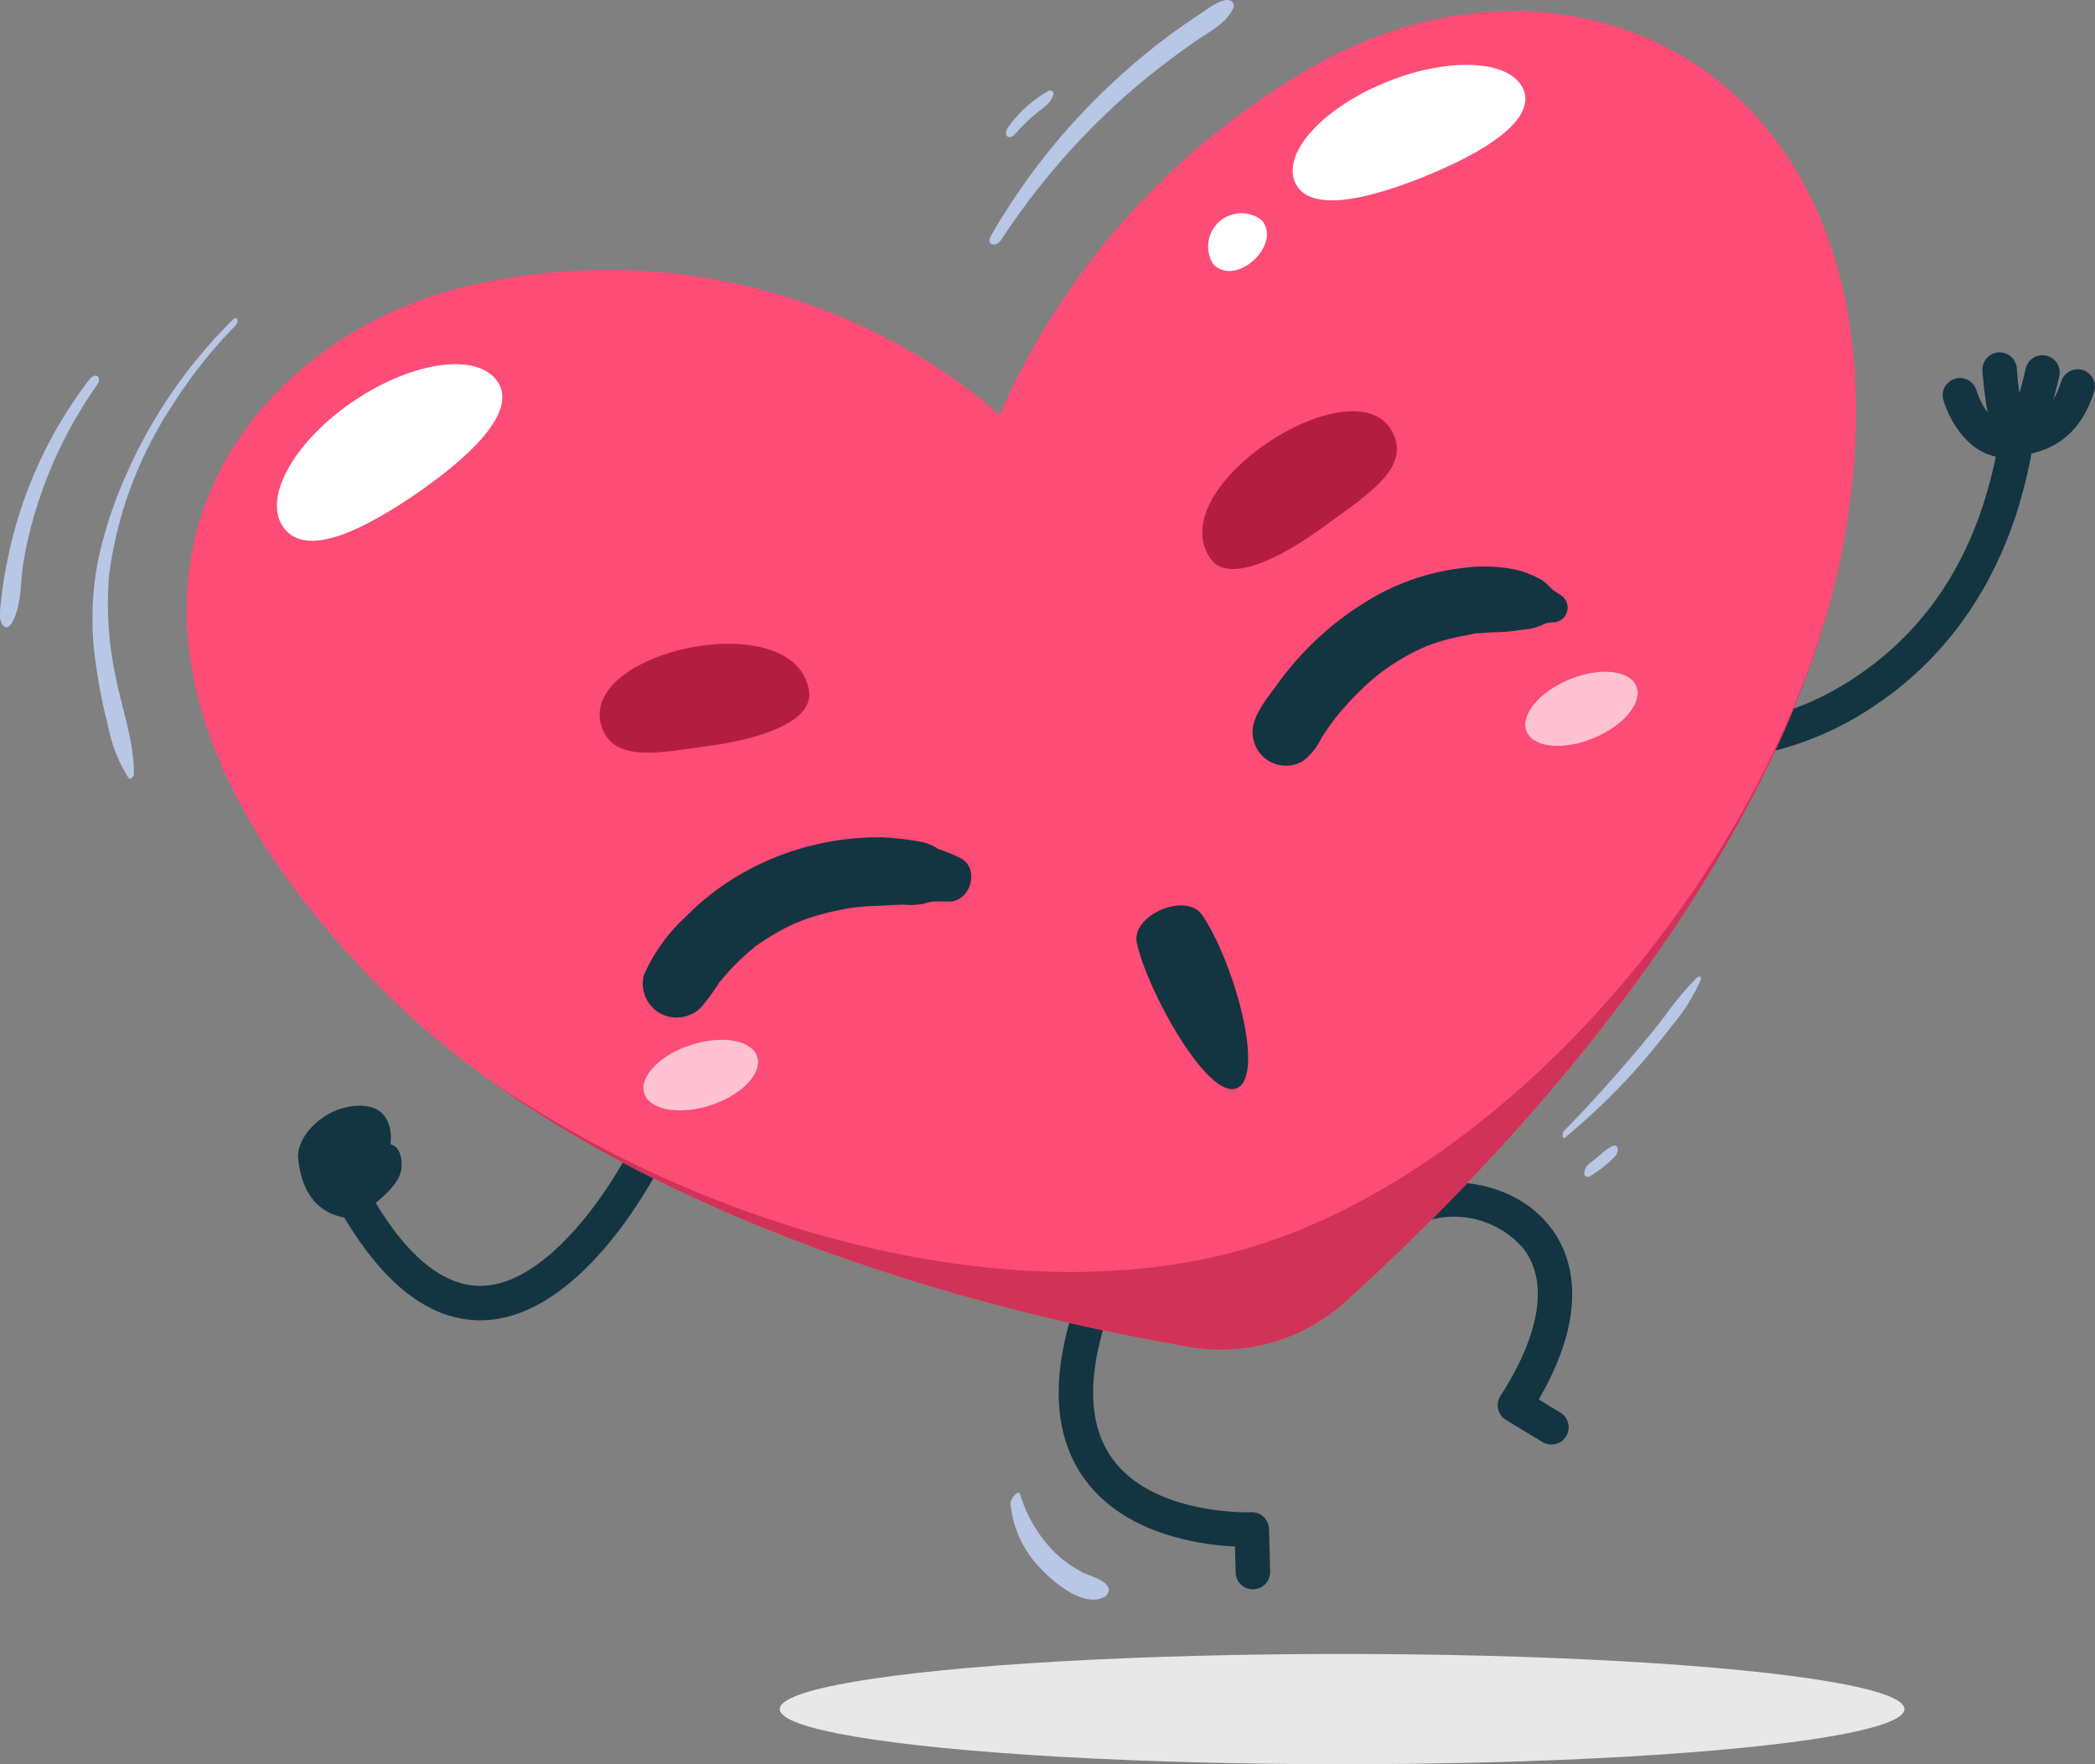 <svg id="Grupo_1101100" data-name="Grupo 1101100" xmlns="http://www.w3.org/2000/svg" xmlns:xlink="http://www.w3.org/1999/xlink" width="190" height="160" viewBox="0 0 190 160">
  <rect x="0" y="0" width="190" height="160" fill="#808080" stroke="none"/>
  <defs>
    <clipPath id="clip-path">
      <rect id="Rectángulo_403042" data-name="Rectángulo 403042" width="190" height="145.071" fill="none"/>
    </clipPath>
    <clipPath id="clip-path-2">
      <rect id="Rectángulo_403039" data-name="Rectángulo 403039" width="20.45" height="16.014" fill="none"/>
    </clipPath>
    <clipPath id="clip-path-3">
      <rect id="Rectángulo_403040" data-name="Rectángulo 403040" width="28.879" height="18.696" fill="none"/>
    </clipPath>
    <clipPath id="clip-path-4">
      <rect id="Rectángulo_403041" data-name="Rectángulo 403041" width="154.259" height="145.071" fill="none"/>
    </clipPath>
  </defs>
  <g id="Grupo_1101122" data-name="Grupo 1101122">
    <g id="Grupo_1101098" data-name="Grupo 1101098">
      <g id="Grupo_1101097" data-name="Grupo 1101097" clip-path="url(#clip-path)">
        <path id="Trazado_911867" data-name="Trazado 911867" d="M753.511,646.361a1.554,1.554,0,0,1-.808-.227l-3.3-2a1.561,1.561,0,0,1-.5-2.181c3.625-5.626,4.366-10.368,2.087-13.352a8.3,8.3,0,0,0-8.616-2.567,1.561,1.561,0,0,1-.941-2.978c3.614-1.141,9.06-.25,12.039,3.649,1.725,2.259,3.763,7.207-1.1,15.571l1.958,1.188a1.562,1.562,0,0,1-.811,2.9" transform="translate(-612.821 -515.358)" fill="#133441"/>
        <path id="Trazado_911868" data-name="Trazado 911868" d="M575.061,698.7a1.561,1.561,0,0,1-1.56-1.519l-.064-2.367c-3.119-.146-10.011-1.065-13.674-6.166-3.029-4.218-3.08-10.172-.152-17.7a1.562,1.562,0,0,1,2.911,1.133c-2.518,6.471-2.595,11.428-.229,14.734,3.73,5.21,12.507,4.9,12.6,4.892a1.563,1.563,0,0,1,1.63,1.517l.105,3.869a1.562,1.562,0,0,1-1.519,1.6h-.043" transform="translate(-461.435 -554.561)" fill="#133441"/>
        <path id="Trazado_911869" data-name="Trazado 911869" d="M189.213,614.687c-4.79,0-9.176-3.557-13.042-10.577a1.562,1.562,0,1,1,2.736-1.506c3.323,6.034,6.84,9.047,10.47,8.958,6.133-.152,11.9-9.253,13.6-12.747a1.561,1.561,0,1,1,2.807,1.369c-.284.583-7.065,14.27-16.332,14.5-.08,0-.161,0-.241,0" transform="translate(-145.666 -494.948)" fill="#133441"/>
        <path id="Trazado_911870" data-name="Trazado 911870" d="M162.023,592.4s4.12-2.429,4.293-4.473-.992-2.223-.992-2.223.564-3.392-2.637-3.486-5.928,2.719-5.734,4.764c.553,5.831,5.07,5.418,5.07,5.418" transform="translate(-129.911 -481.935)" fill="#133441"/>
        <path id="Trazado_911871" data-name="Trazado 911871" d="M915.81,256.439a1.562,1.562,0,0,1-.223-3.107,26.276,26.276,0,0,0,9.749-4.16c6.734-4.577,10.985-11.58,12.636-20.815a1.562,1.562,0,0,1,3.074.55c-2.262,12.652-8.909,19.457-14.087,22.937a28.834,28.834,0,0,1-10.926,4.58,1.562,1.562,0,0,1-.224.016" transform="translate(-756.778 -187.959)" fill="#133441"/>
        <path id="Trazado_911872" data-name="Trazado 911872" d="M1028.559,202.457c-3.3,0-5.164-3.347-5.719-5.314a1.562,1.562,0,0,1,3-.853c.043.149,1.039,3.473,3.2,2.985.149-.033.31-.065.481-.1,1.448-.286,3.09-.609,4.033-3.634a1.561,1.561,0,1,1,2.981.929c-1.5,4.8-4.815,5.455-6.41,5.769-.142.028-.276.054-.4.082a5.333,5.333,0,0,1-1.176.135" transform="translate(-846.615 -160.953)" fill="#133441"/>
        <path id="Trazado_911873" data-name="Trazado 911873" d="M1046.959,194.686a2.026,2.026,0,0,1-.389-.039c-1.454-.283-2.008-1.952-2.393-4.371-.244-1.527-.346-3-.35-3.064a1.561,1.561,0,0,1,3.116-.213c.052.752.135,1.525.234,2.232.208-.7.41-1.479.577-2.239a1.562,1.562,0,0,1,3.05.672c-.014.064-.351,1.585-.833,3.108-.442,1.4-1.239,3.914-3.011,3.914" transform="translate(-864.033 -153.586)" fill="#133441"/>
        <path id="Trazado_911874" data-name="Trazado 911874" d="M171.99,42.484s-18.635-18.167-47.7-11.828c-21.659,4.724-41.332,30.227-8.75,63.433,21.375,21.784,57.653,30.15,73.676,32.895a16.833,16.833,0,0,0,14.127-4.081c12.666-11.422,40.985-40.028,45.586-71.1,5.814-39.276-23.665-54.555-47.911-41.261A67.991,67.991,0,0,0,171.99,42.484" transform="translate(-81.349 -4.834)" fill="#fd4c75"/>
        <path id="Trazado_911875" data-name="Trazado 911875" d="M964.2,314.116c.009-.031.016-.062.025-.094l-.025.094" transform="translate(-798.121 -259.934)" fill="#d13257"/>
        <path id="Trazado_911876" data-name="Trazado 911876" d="M324.84,373.43c-21.241,6.5-49.651-1.352-69.741-15.43,21.38,15.644,50.145,22.175,63.929,24.536a16.833,16.833,0,0,0,14.127-4.081c11.679-10.531,36.648-35.673,44.08-63.888-7.128,26.44-29.917,51.985-52.395,58.863" transform="translate(-211.16 -260.385)" fill="#d13257"/>
        <path id="Trazado_911877" data-name="Trazado 911877" d="M969.84,289.112c.018-.093.037-.186.055-.279-.019.093-.036.186-.055.279" transform="translate(-802.793 -239.084)" fill="#d13257"/>
        <g id="Grupo_1101090" data-name="Grupo 1101090" transform="translate(25.112 33.03)" style="mix-blend-mode: soft-light;isolation: isolate">
          <g id="Grupo_1101089" data-name="Grupo 1101089">
            <g id="Grupo_1101088" data-name="Grupo 1101088" clip-path="url(#clip-path-2)">
              <path id="Trazado_911878" data-name="Trazado 911878" d="M157.993,203.808c-5.383,3.621-9.863,5.346-11.665,2.667s1.1-7.785,6.486-11.406,11.208-4.384,13.009-1.706-2.447,6.824-7.83,10.444" transform="translate(-145.794 -191.764)" fill="#fff"/>
            </g>
          </g>
        </g>
        <g id="Grupo_1101093" data-name="Grupo 1101093" transform="translate(109.462 5.881)" style="mix-blend-mode: soft-light;isolation: isolate">
          <g id="Grupo_1101092" data-name="Grupo 1101092">
            <g id="Grupo_1101091" data-name="Grupo 1101091" clip-path="url(#clip-path-3)">
              <path id="Trazado_911879" data-name="Trazado 911879" d="M701.583,36.426c1.077,2.712-3.486,5.649-9.22,7.937s-10.468,3.059-11.545.347,2.7-6.765,8.432-9.053,11.256-1.944,12.333.769" transform="translate(-672.863 -34.143)" fill="#fff"/>
              <path id="Trazado_911880" data-name="Trazado 911880" d="M639.76,116.065c-1.207,1.106-2.767,1.355-3.686.353a3.016,3.016,0,0,1,4.371-4.005c.919,1,.522,2.546-.686,3.653" transform="translate(-635.514 -98.352)" fill="#fff"/>
            </g>
          </g>
        </g>
        <path id="Trazado_911881" data-name="Trazado 911881" d="M687.491,300.92a8.323,8.323,0,0,1-.783-.531,7.269,7.269,0,0,0-.878-.8,8.78,8.78,0,0,0-2.482-.989,14.093,14.093,0,0,0-4.593-.159,21.371,21.371,0,0,0-7.821,2.431,27.906,27.906,0,0,0-9.315,8.357c-.775,1.052-1.874,2.406-2.051,3.727a3.027,3.027,0,0,0,4.514,3.025,5.613,5.613,0,0,0,1.7-2.1q.5-.785,1.055-1.535c.1-.142.216-.28.318-.423-.629.881-.218.283-.053.079q.4-.492.815-.965a26.381,26.381,0,0,1,1.959-1.995q.527-.482,1.081-.933c.084-.068.17-.134.254-.2.454-.376-.5.355-.162.126.253-.173.494-.363.746-.537a20.82,20.82,0,0,1,3.112-1.775,3.572,3.572,0,0,0,.415-.185c-.313.2-.514.209-.051.03q.435-.168.878-.315a18.692,18.692,0,0,1,1.946-.53c.356-.077.715-.141,1.074-.2.141-.023.894-.249,1-.16-.058-.049-.654.071-.186.03.211-.019.421-.043.632-.059q.594-.046,1.189-.056a13.017,13.017,0,0,0,1.752-.162c.142-.021.283-.044.425-.064-.665.093.116,0,.2-.012a5.021,5.021,0,0,0,1.811-.5c.044-.021.555-.2.211-.123-.329.07.533-.022.617-.029a1.336,1.336,0,0,0,.668-2.467" transform="translate(-545.94 -246.947)" fill="#133441"/>
        <path id="Trazado_911882" data-name="Trazado 911882" d="M367.095,442.7a16.493,16.493,0,0,0-2.1-.85c-.506-.161.551.345.12.033a2.93,2.93,0,0,0-.319-.191,4.583,4.583,0,0,0-1.637-.506,25.437,25.437,0,0,0-3.151-.338,25.034,25.034,0,0,0-13.9,4.025,24.2,24.2,0,0,0-3.933,3.235,15.965,15.965,0,0,0-3.719,5.2,3.09,3.09,0,0,0,1.415,3.477,3.157,3.157,0,0,0,3.731-.481,19.982,19.982,0,0,0,1.659-2.258c.087-.12.378-.446-.047.058.1-.121.2-.248.3-.37q.373-.448.768-.875.684-.738,1.436-1.408c.215-.191.438-.373.657-.56.42-.358-.081.042-.132.094a4.021,4.021,0,0,1,.5-.373,20.218,20.218,0,0,1,3.1-1.821c.1-.05.985-.456.5-.231s.359-.135.5-.187q.77-.284,1.56-.509a29.8,29.8,0,0,1,3.031-.651c.6-.105-.675.075-.258.034.107-.011.213-.026.32-.038q.354-.04.709-.07.679-.057,1.361-.08c.815-.027,1.626-.1,2.442-.111a5.686,5.686,0,0,0,2.558-.294c.25-.131-.364.053-.409.04a1.063,1.063,0,0,0,.261-.013c.132,0,.264-.011.4-.015.211-.006.423-.009.635-.008.189,0,.378,0,.567.013,2.06.123,2.976-3.062,1.076-3.972" transform="translate(-280.05 -364.909)" fill="#133441"/>
        <path id="Trazado_911883" data-name="Trazado 911883" d="M604.338,477.626c2.932,4.4,5.714,14.589,3.116,15.683s-8.112-8.79-9.064-13.179c-.545-2.511,4.495-4.685,5.948-2.5" transform="translate(-495.288 -394.616)" fill="#133441"/>
        <path id="Trazado_911884" data-name="Trazado 911884" d="M650.366,218.56c1.511,3.236-2.45,5.622-6.258,8.421-4.253,3.126-8.754,5.145-10.3,2.946-4.647-6.623,13.446-18.027,16.556-11.367" transform="translate(-524.014 -179.245)" fill="#b31e40"/>
        <path id="Trazado_911885" data-name="Trazado 911885" d="M315.905,346.467c1.1,3.357,5.379,2.351,9.827,1.745,4.969-.677,9.378-2.316,8.986-4.952-1.182-7.936-21.071-3.7-18.813,3.207" transform="translate(-261.345 -280.58)" fill="#b31e40"/>
        <path id="Trazado_911886" data-name="Trazado 911886" d="M813.186,354.994c.608,1.469-1.126,3.581-3.873,4.717s-5.466.867-6.074-.6,1.126-3.581,3.873-4.717,5.466-.867,6.074.6" transform="translate(-664.787 -292.769)" fill="#ffc2d3"/>
        <path id="Trazado_911887" data-name="Trazado 911887" d="M349.115,549.031c.492,1.512-1.4,3.482-4.229,4.4s-5.517.439-6.009-1.073,1.4-3.482,4.229-4.4,5.517-.439,6.009,1.073" transform="translate(-280.444 -453.191)" fill="#ffc2d3"/>
        <g id="Grupo_1101096" data-name="Grupo 1101096" style="mix-blend-mode: multiply;isolation: isolate">
          <g id="Grupo_1101095" data-name="Grupo 1101095">
            <g id="Grupo_1101094" data-name="Grupo 1101094" clip-path="url(#clip-path-4)">
              <path id="Trazado_911888" data-name="Trazado 911888" d="M532.023,786.881a9.727,9.727,0,0,0,2.762,5.977c1.207,1.27,3.831,3.5,5.721,2.578a.753.753,0,0,0,.417-.828c-.324-.807-1.718-1.083-2.43-1.46A10.838,10.838,0,0,1,536,791.331,12.774,12.774,0,0,1,532.9,786.1c-.172-.51-.889.509-.872.784" transform="translate(-440.386 -650.582)" fill="#b8c7e6"/>
              <path id="Trazado_911889" data-name="Trazado 911889" d="M823.039,528.723a61.22,61.22,0,0,0,6.715-6.528c1.009-1.161,1.978-2.36,2.917-3.578a17.589,17.589,0,0,0,2.546-4.048c.134-.331-.076-.493-.344-.241A27.359,27.359,0,0,0,832,517.764c-.927,1.211-1.895,2.387-2.885,3.546-2,2.346-4.074,4.67-6.246,6.86-.225.227-.252.914.174.553" transform="translate(-681 -425.638)" fill="#b8c7e6"/>
              <path id="Trazado_911890" data-name="Trazado 911890" d="M834.822,605.953a11.03,11.03,0,0,0,2.172-1.764c.277-.341.34-1.1-.284-.872a3.889,3.889,0,0,0-1.039.729l-1.007.82a1.156,1.156,0,0,0-.494.978c.075.358.425.275.652.109" transform="translate(-690.481 -499.365)" fill="#b8c7e6"/>
              <path id="Trazado_911891" data-name="Trazado 911891" d="M522.038,21.737a66.089,66.089,0,0,1,9.527-11.445,61.333,61.333,0,0,1,5.539-4.7c.98-.743,1.975-1.464,2.995-2.151,1.053-.709,2.357-1.4,2.918-2.6a.572.572,0,0,0-.01-.663c-.664-.664-2.414.749-2.962,1.107-1.1.721-2.186,1.476-3.236,2.272a62.685,62.685,0,0,0-6.043,5.258,59.622,59.622,0,0,0-9.658,12.563c-.511.875.462,1.079.93.36" transform="translate(-431.232 0)" fill="#b8c7e6"/>
              <path id="Trazado_911892" data-name="Trazado 911892" d="M530.524,51.635a16.03,16.03,0,0,1,1.768-1.754c.563-.471,1.329-.919,1.619-1.622.053-.128.14-.359-.007-.464l-.066-.048a.369.369,0,0,0-.358.012,11.623,11.623,0,0,0-3.421,3.016c-.192.227-.526.7-.322,1.011s.615.044.786-.152" transform="translate(-438.442 -39.489)" fill="#b8c7e6"/>
              <path id="Trazado_911893" data-name="Trazado 911893" d="M61.4,167.688a45.312,45.312,0,0,0-9.471,13.631,39.4,39.4,0,0,0-2.745,8.226,27.971,27.971,0,0,0-.156,9.585,45.557,45.557,0,0,0,1.046,5.248,13.851,13.851,0,0,0,1.892,4.87c.171.22.482-.2.483-.367.016-3.031-1.133-6.06-1.7-9.024a31.9,31.9,0,0,1-.554-9.021,36.475,36.475,0,0,1,5.8-15.5,43.769,43.769,0,0,1,5.67-7.146c.329-.337.188-.951-.27-.5" transform="translate(-40.302 -138.673)" fill="#b8c7e6"/>
              <path id="Trazado_911894" data-name="Trazado 911894" d="M8.079,198.209A39.773,39.773,0,0,0,2.151,209.17a41.412,41.412,0,0,0-1.587,5.966C.37,216.154.2,217.186.1,218.218c-.06.636-.333,2.017.354,2.4.2.114.462-.117.562-.276.983-1.563.808-3.79,1.105-5.573a37.679,37.679,0,0,1,1.4-5.621A39.54,39.54,0,0,1,8.78,198.7c.546-.771-.132-1.237-.7-.491" transform="translate(0 -163.757)" fill="#b8c7e6"/>
            </g>
          </g>
        </g>
      </g>
    </g>
    <ellipse id="Elipse_11532" data-name="Elipse 11532" cx="51" cy="5" rx="51" ry="5" transform="translate(70.718 150)" fill="#e8e8e8"/>
  </g>
</svg>
